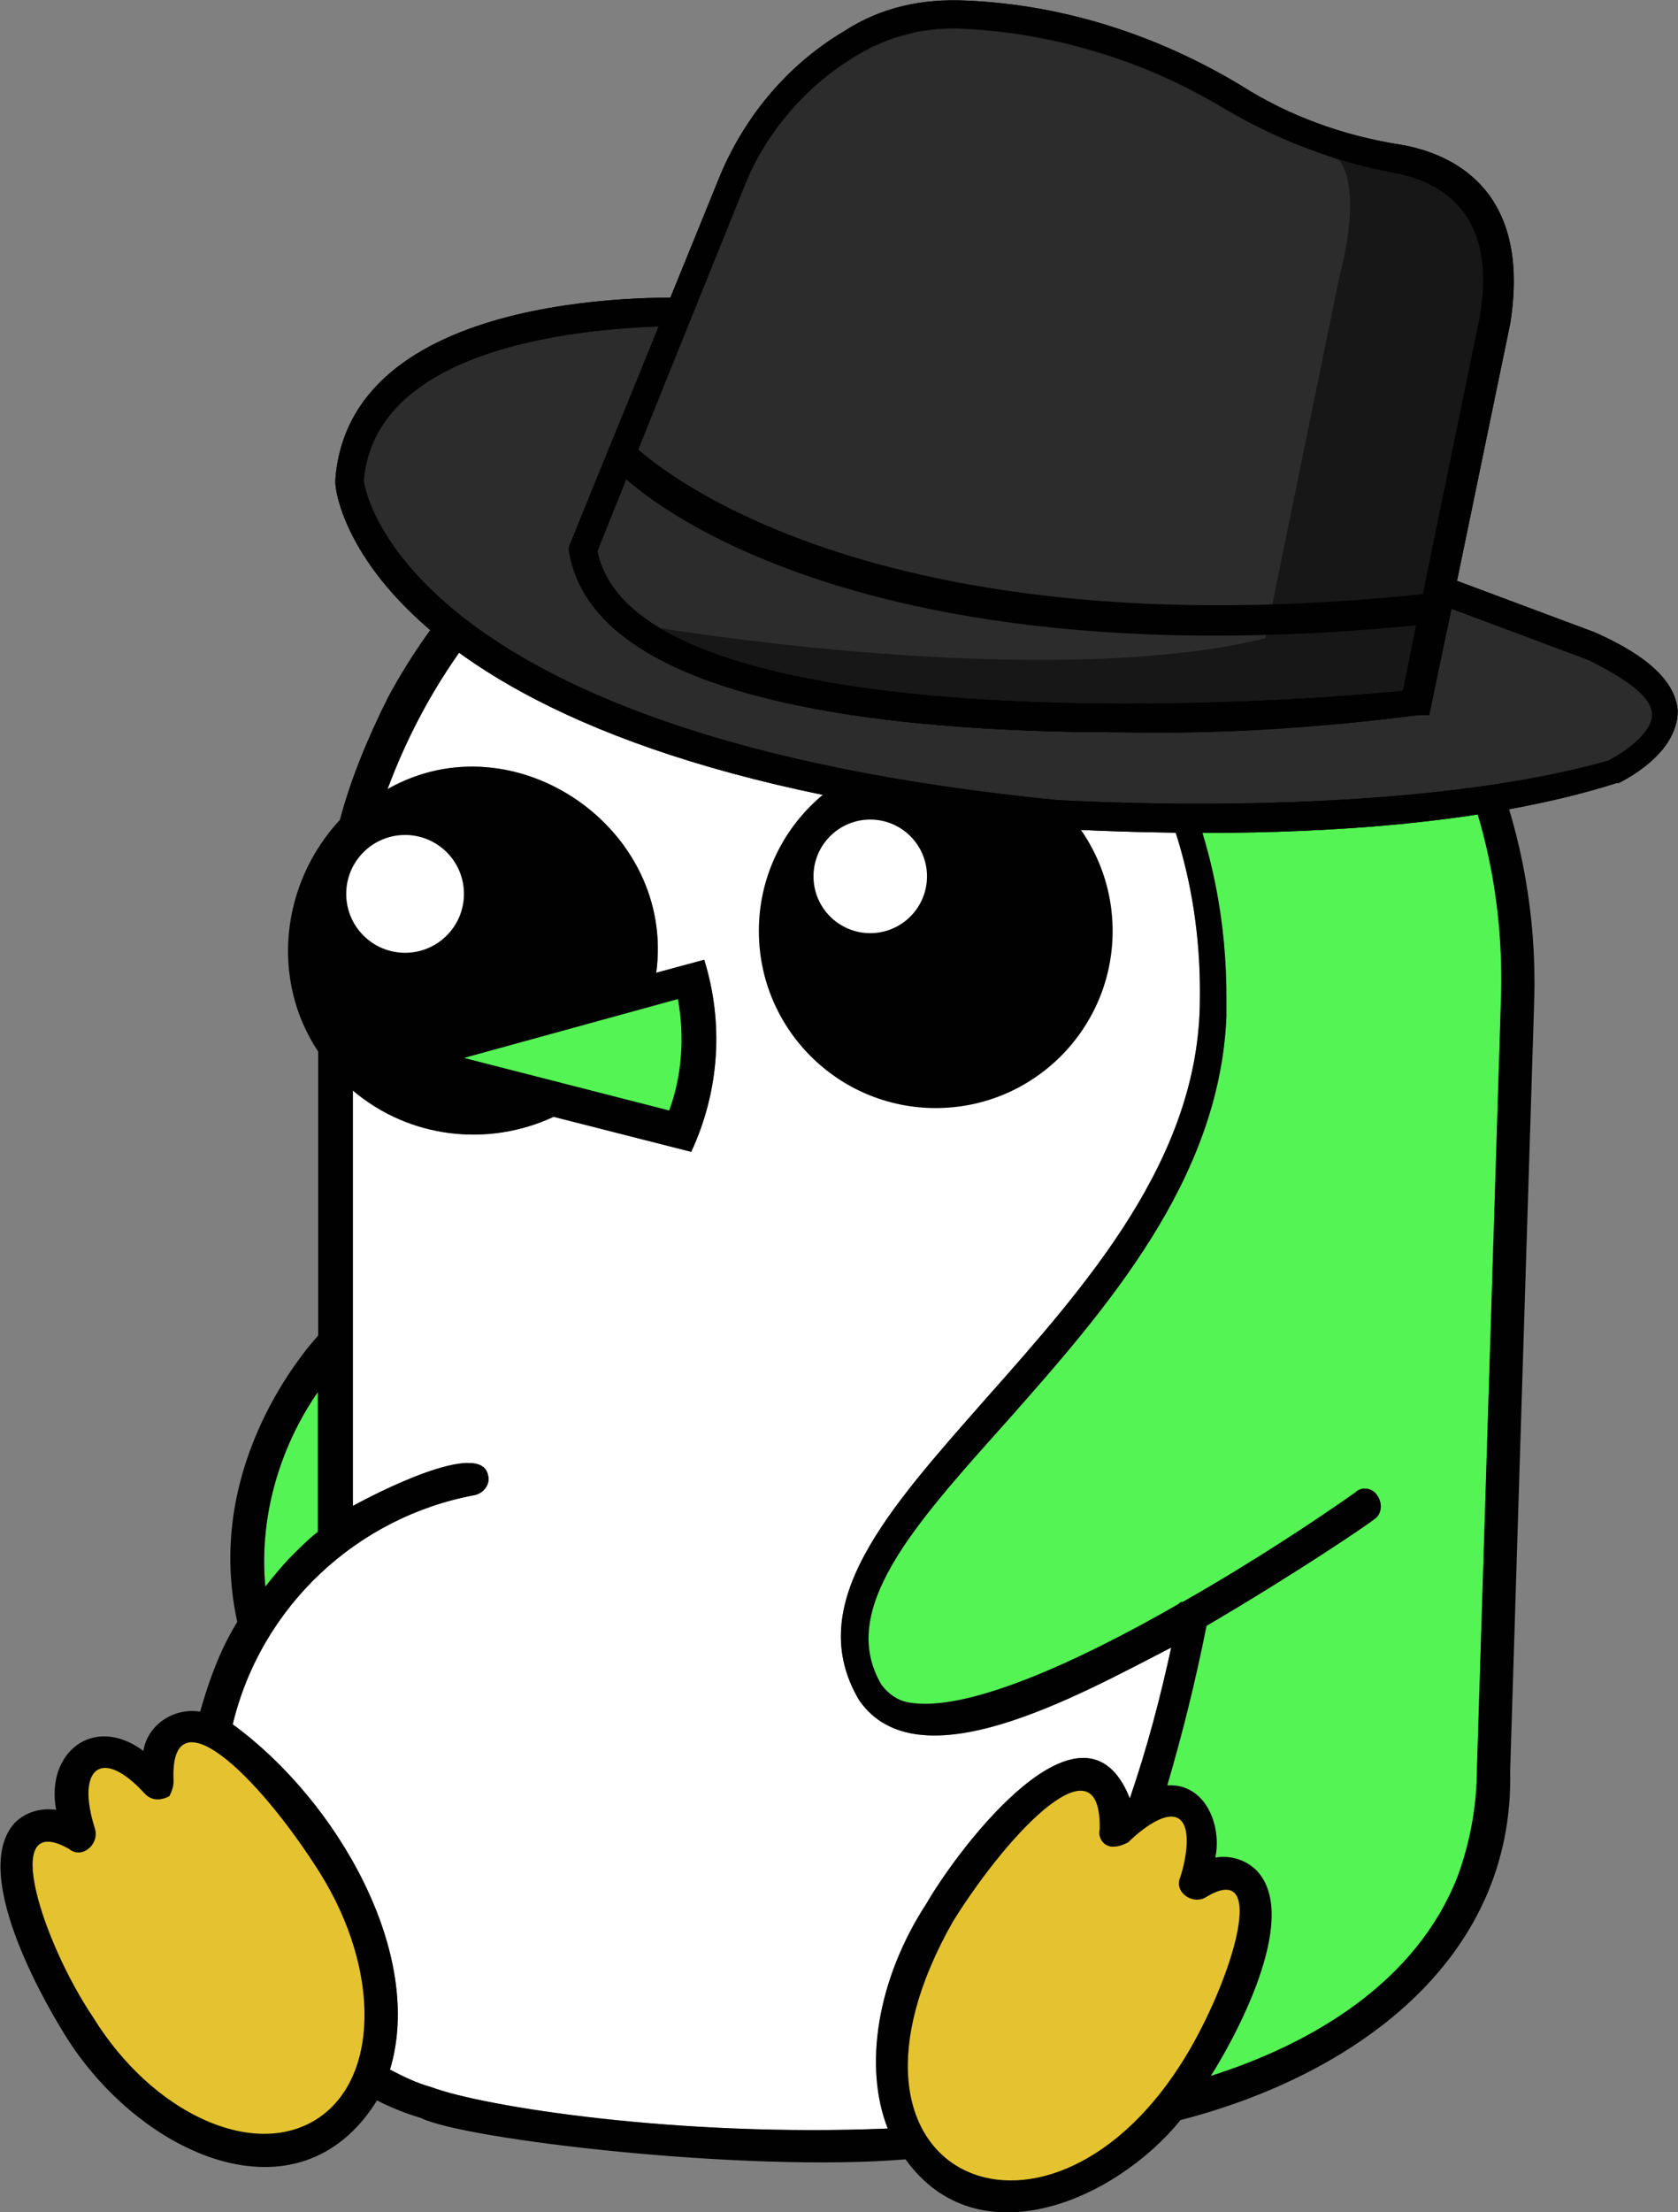 <?xml version="1.0" encoding="utf-8"?>
<!-- Generator: Adobe Illustrator 25.2.1, SVG Export Plug-In . SVG Version: 6.00 Build 0)  -->
<svg version="1.1" id="Layer_1" xmlns="http://www.w3.org/2000/svg" xmlns:xlink="http://www.w3.org/1999/xlink" x="0px" y="0px"
	 viewBox="0 0 555.9 732.3" style="enable-background:new 0 0 555.9 732.3;" xml:space="preserve">
<rect x="0" y="0" width="555.9" height="732.3" fill="#808080" stroke="none"/>
<style type="text/css">
	.fedora-st0{fill:#53F453;}
	.fedora-st1{fill:#E5C230;}
	.fedora-st2{fill:#FFFFFF;}
	.fedora-st3{fill:#010101;}
	.fedora-st4{fill:#2B2C2B;}
	.fedora-st5{fill:#171717;}
	.fedora-st6{clip-path:url(#SVGID_6_);}
</style>
<g>
	<g id="Color_1_">
		<path class="fedora-st0" d="M497.3,329.2l-8,256c0,12.3-2.2,24.6-6.5,36.2c-13.7,34.7-47.7,55-81.7,65.8c6.5-10.1,30.4-52.1,15.2-68
			c-3.6-3.6-8.7-5.1-13.7-4.3c2.2-10.1-2.9-24.6-15.9-23.9c5.1-17.4,9.4-34.7,13-52.8c29.7-17.4,54.2-34,55.7-35.4
			c2.2-1.4,2.9-5.1,0.7-8c-1.4-2.2-5.1-2.9-7.2-0.7c-12.3,8.7-34,23.1-57.1,36.2c-0.7,0-0.7,0-1.4,0.7c-34,19.5-70.9,36.2-89.7,32.5
			c-3.6-0.7-6.5-2.9-8.7-5.8c-14.5-24.6,10.1-52.1,41.2-86.8c33.3-37.6,70.9-80.3,73.1-134.5l0,0v-5.1
			C406.9,225,323,149.1,221,157.1C350.5,95.6,500.9,184.5,497.3,329.2z"/>
		<path class="fedora-st0" d="M105.3,460.8v46.3c-2.9,2.2-5.8,5.1-8.7,8c-2.9,2.9-5.8,6.5-8.7,10.1C85.8,502.8,92.3,479.6,105.3,460.8z"/>
		<path class="fedora-st0" d="M153.7,350.2l70.9-19.5c0.7,4.3,1.4,9.4,1.4,13.7c0,8-1.4,15.9-4.3,23.9L153.7,350.2z"/>
	</g>
	<g id="Shape_1_">
		<polygon class="fedora-st1" points="369.3,601.2 363.5,589.6 355.5,587.4 343.2,599 328.8,609.1 314.3,627.9 303.5,648.2 295.5,675.7 
			297.7,699.5 308.5,717.6 319.4,724.8 340.3,727.7 367.8,718.3 393.9,688 409.8,657.6 415.6,632.3 409.8,620.7 396.8,622.9 
			396.8,603.3 386.6,596.1 374.3,599 		"/>
		<polygon class="fedora-st1" points="52.5,591 40.9,582.4 32.2,580.9 25,587.4 25,599 21.4,605.5 9.1,607.7 5.5,613.5 5.5,625.7 
			26.4,670.6 44.5,692.3 66.2,710.4 87.9,711.8 107.5,706 122.6,688 126.3,657.6 118.3,632.3 101.7,604.8 87.9,587.4 74.2,575.8 
			61.9,572.2 53.2,581.6 		"/>
		<path class="fedora-st2" d="M294.1,704.6c-69.4,2.9-133.8-7.2-151.2-13.7c-5.1-1.4-9.4-3.6-13.7-5.8c11.6-38.3-17.4-89-52.1-114.3
			c9.4-39.1,41.2-68.7,80.3-75.9c2.9-0.7,5.1-3.6,4.3-6.5c-2.2-12.3-38.3,6.5-44.8,10.1V361c18.8,15.9,44.8,18.8,66.5,8.7l45.6,11.6
			c9.4-20.3,10.8-42.7,4.3-63.6l-15.9,4.3c6.5-47.7-47-84.6-89-60.8c13.7-36.9,37.6-68.7,70.2-91.1C302,146.9,398.9,220,397.5,330.6
			c0,52.8-37.6,94.8-70.9,132.4c-32.5,36.9-60.8,68-42,99.8c19.5,28.2,72.3-1.4,103.4-17.4c-3.6,16.6-8,33.3-13.7,49.9l0,0
			c-15.2-38.3-56.4,15.9-67.3,34.7C290.4,655.4,286.1,684.3,294.1,704.6z"/>
		<circle class="fedora-st3" cx="310" cy="308.2" r="58.6"/>
		<path class="fedora-st3" d="M452.5,186c-65.8-70.2-182.3-79.6-261.1-25.3c-26,18.1-47.7,42-62.9,70.2c-6.5,13-12.3,26.8-15.9,40.5
			c-19.5,21-23.1,52.8-7.2,76.7v94c-7.2,8-37.6,45.6-26.8,94.8c-5.8,9.4-9.4,19.5-12.3,29.7c-8.7-1.4-17.4,4.3-18.8,13
			c-16.6-12.3-32.5,0.7-28.9,19.5c-5.1-0.7-10.1,0.7-13.7,4.3c-15.9,17.4,13,64.4,16.6,70.2c24.6,39.8,77.4,63.6,103.4,21.7
			c4.3,2.2,9.4,4.3,14.5,5.8c14.5,7.2,107.8,18.1,160.6,13.7c23.9,33.3,69.4,13.7,91.1-13c56.4-14.5,110.7-52.1,109.2-115.7
			c0-1.4,8-256,8-256C509.6,276.4,489.3,225,452.5,186z M153.7,350.2l70.9-19.5c2.2,12.3,1.4,25.3-2.9,36.9L153.7,350.2z
			 M105.3,460.8v46.3c-2.9,2.2-5.8,5.1-8.7,8c-2.9,2.9-5.8,6.5-8.7,10.1C85.8,502.8,92.3,479.6,105.3,460.8z M104.6,701.7
			c-21,13-54.2-2.2-73.8-34c-16.6-24.6-31.1-68.7-8-55.7c4.3,3.6,10.1-1.4,8.7-6.5c-6.5-20.3,2.2-27.5,16.6-11.6
			c2.2,2.2,5.1,2.2,8,0.7c0.7-1.4,1.4-2.9,1.4-5.1C56.1,559.9,85,586.7,106,620C126.3,652.5,125.5,688.7,104.6,701.7L104.6,701.7z
			 M294.1,704.6c-69.4,2.9-133.8-7.2-151.2-13.7c-5.1-1.4-9.4-3.6-13.7-5.8c11.6-38.3-17.4-89-52.1-114.3
			c9.4-39.1,41.2-68.7,80.3-75.9c2.9-0.7,5.1-3.6,4.3-6.5c-2.2-12.3-38.3,6.5-44.8,10.1V361c18.8,15.9,44.8,18.8,66.5,8.7l45.6,11.6
			c9.4-20.3,10.8-42.7,4.3-63.6l-15.9,4.3c6.5-47.7-47-84.6-89-60.8c13.7-36.9,37.6-68.7,70.2-91.1C302,146.9,398.9,220,397.5,330.6
			c0,52.8-37.6,94.8-70.9,132.4c-32.5,36.9-60.8,68-42,99.8c19.5,28.2,72.3-1.4,103.4-17.4c-3.6,16.6-8,33.3-13.7,49.9l0,0
			c-15.2-38.3-56.4,15.9-67.3,34.7C290.4,655.4,286.1,684.3,294.1,704.6z M391,683.6c-45.6,70.9-123,36.2-75.2-47.7
			c19.5-31.1,49.2-60.8,48.5-30.4c-0.7,2.9,1.4,5.8,4.3,5.8c2.2,0,3.6-0.7,5.1-1.4c2.2-2.2,11.6-10.8,16.6-8s2.2,15.2,0.7,19.5
			c-2.2,5.1,4.3,9.4,8.7,6.5C421.4,614.9,406.9,659,391,683.6z M497.3,329.2l-8,256c0,12.3-2.2,24.6-6.5,36.2
			c-13.7,34.7-47.7,55-81.7,65.8c6.5-10.1,30.4-52.1,15.2-68c-3.6-3.6-8.7-5.1-13.7-4.3c2.2-10.1-2.9-24.6-15.9-23.9
			c5.1-17.4,9.4-34.7,13-52.8c29.7-17.4,54.2-34,55.7-35.4c2.2-1.4,2.9-5.1,0.7-8c-1.4-2.2-5.1-2.9-7.2-0.7
			c-12.3,8.7-34,23.1-57.1,36.2c-0.7,0-0.7,0-1.4,0.7c-34,19.5-70.9,36.2-89.7,32.5c-3.6-0.7-6.5-2.9-8.7-5.8
			c-14.5-24.6,10.1-52.1,41.2-86.8c33.3-37.6,70.9-80.3,73.1-134.5l0,0v-5.1C406.9,225,323,149.1,221,157.1
			C350.5,95.6,500.9,184.5,497.3,329.2z"/>
		<circle class="fedora-st2" cx="288.3" cy="290.1" r="18.8"/>
		<circle class="fedora-st2" cx="134.2" cy="295.9" r="19.5"/>
		<g id="Fedora-2_1_">
			<path class="fedora-st4" d="M230.4,103.5c0,0-109.9-5.8-115,55.7c0,0,7.2,88.2,233.6,109.9c0,0,111.4,8,185.2-13c0,0,42.7-20.3-7.2-42
				L230.4,103.5z"/>
			<path class="fedora-st3" d="M399.7,275.7c-28.2,0-48.5-1.4-50.6-1.4c-227.8-21.7-238-110.7-238-114.3v-1.4c5.1-65.1,115-60,119.3-60h1.4
				l296.5,110.7c18.1,8,26.8,16.6,27.5,26c0,14.5-18.1,23.1-19.5,23.9h-0.7C493,272.8,438.7,275.7,399.7,275.7z M120.5,159.2
				c0.7,5.8,17.4,84.6,229.3,105.6c0.7,0,111.4,7.2,183-13c4.3-2.2,14.5-8.7,14.5-15.2c0-5.8-8-11.6-21-18.1L230.4,107.9
				C220.3,107.9,124.8,106.4,120.5,159.2L120.5,159.2z"/>
			<g>
				<g>
					<defs>
						<path id="SVGID_1_" d="M230.4,99.9c0,0-109.9-5.8-115,55.7c0,0,7.2,88.2,233.6,109.9c0,0,111.4,8,185.2-13
							c0,0,42.7-20.3-7.2-42L230.4,99.9z"/>
					</defs>
					<clipPath id="SVGID_2_">
						<use xlink:href="#SVGID_1_"  style="overflow:visible;"/>
					</clipPath>
				</g>
			</g>
			<path class="fedora-st3" d="M399.7,275.7c-28.2,0-48.5-1.4-50.6-1.4c-227.8-21.7-238-110.7-238-114.3v-1.4c5.1-65.1,115-60,119.3-60h1.4
				l296.5,110.7c18.1,8,26.8,16.6,27.5,26c0,14.5-18.1,23.1-19.5,23.9h-0.7C493,272.8,438.7,275.7,399.7,275.7z M120.5,159.2
				c0.7,5.8,17.4,84.6,229.3,105.6c0.7,0,111.4,7.2,183-13c4.3-2.2,14.5-8.7,14.5-15.2c0-5.8-8-11.6-21-18.1L230.4,107.9
				C220.3,107.9,124.8,106.4,120.5,159.2L120.5,159.2z"/>
			<path class="fedora-st5" d="M192.8,182.4l48.5-120.1c8-19.5,21.7-36.2,39.8-47.7c11.6-7.2,24.6-10.8,38.3-9.4
				c31.8,1.4,62.2,10.8,89,27.5c16.6,10.1,35.4,16.6,54.2,20.3s38.3,15.2,31.8,53.5L469.1,233C469.1,233,205.8,260.5,192.8,182.4z"
				/>
			<path class="fedora-st4" d="M218.6,207.9c0,0,127.4,21.3,200.6,3.4l24.6-120.1c0,0,7.8-26.7,0-38.1l-15.5-5.8l-6.7-2.9l-3.6-1.7l-3-1.5
				l-3.4-1.8l-5.4-3l-4.2-2.5l-8.6-4.6l-5.1-2.5l-7.7-3.4l-6.4-2.5l-7.9-2.7l-5.8-1.7l-7.4-2l-4.8-1.1l-8-1.5l-4.9-0.8l-5.8-0.7
				l-5.8-0.5l-7.3-0.4l-6.2,0.2l-6,0.8l-8,2.1l-6.7,2.7l-5.6,3l-5.1,3.3l-3.5,2.5l-3.4,2.7l-2.5,2.2l-2.8,2.7l-3.3,3.4l-5.3,6.3
				l-3.6,5.1l-3.7,6.1l-1.9,3.7l-43.7,107.5l-7.4,18.7C197.9,182.4,199.1,196.9,218.6,207.9z"/>
			<path class="fedora-st3" d="M371.5,242.4c-78.1,0-175-10.1-183-60v-1.4l49.2-120.8c8-20.3,22.4-38.3,42-49.9c12.3-8,26-10.8,40.5-10.1
				c32.5,1.4,63.6,11.6,91.1,28.2c15.9,10.1,34,16.6,52.8,19.5c16.6,2.9,43.4,14.5,36.2,59.3l-26.8,129.5h-3.6
				C436.5,241,404,243.1,371.5,242.4z M197.9,182.4c11.6,58.6,193.1,53.5,266.9,46.3l25.3-123c5.1-27.5-5.1-44.1-28.2-48.5
				c-19.5-3.6-38.3-10.8-55.7-21c-26-15.9-56.4-25.3-86.8-26.8c-12.3-0.7-24.6,2.2-35.4,8.7c-18.1,10.8-31.1,26.8-38.3,45.6
				L197.9,182.4z"/>
			<g>
				<g>
					<defs>
						<path id="SVGID_3_" d="M192.8,182.4l48.5-120.1c8-19.5,21.7-36.2,39.8-47.7c11.6-7.2,24.6-10.8,38.3-9.4
							c31.8,1.4,62.2,10.8,89,27.5c16.6,10.1,35.4,16.6,54.2,20.3s38.3,15.2,31.8,53.5L469.1,233C469.1,233,205.8,260.5,192.8,182.4
							z"/>
					</defs>
					<clipPath id="SVGID_4_">
						<use xlink:href="#SVGID_3_"  style="overflow:visible;"/>
					</clipPath>
				</g>
			</g>
			<path class="fedora-st3" d="M371.5,242.4c-78.1,0-175-10.1-183-60v-1.4l49.2-120.8c8-20.3,22.4-38.3,42-49.9c12.3-8,26-10.8,40.5-10.1
				c32.5,1.4,63.6,11.6,91.1,28.2c15.9,10.1,34,16.6,52.8,19.5c16.6,2.9,43.4,14.5,36.2,59.3l-26.8,129.5h-3.6
				C436.5,241,404,243.1,371.5,242.4z M197.9,182.4c11.6,58.6,193.1,53.5,266.9,46.3l25.3-123c5.1-27.5-5.1-44.1-28.2-48.5
				c-19.5-3.6-38.3-10.8-55.7-21c-26-15.9-56.4-25.3-86.8-26.8c-12.3-0.7-24.6,2.2-35.4,8.7c-18.1,10.8-31.1,26.8-38.3,45.6
				L197.9,182.4z"/>
			<g>
				<g>
					<defs>
						<path id="SVGID_5_" d="M205.8,151.3c0,0,68.7,73.1,269.8,50.6l-6.5,31.1c0,0-263.3,27.5-275.6-51.4L205.8,151.3z"/>
					</defs>
					<clipPath id="SVGID_6_">
						<use xlink:href="#SVGID_5_"  style="overflow:visible;"/>
					</clipPath>
					<g class="fedora-st6">
					</g>
				</g>
			</g>
			<path class="fedora-st3" d="M371.5,242.4c-78.1,0-175-10.1-183-60v-1.4l15.9-39.1l5.1,5.1c0.7,0.7,70.2,70.9,266.2,49.2l6.5-0.7
				l-8.7,40.5h-3.6C465.5,238.1,422.8,242.4,371.5,242.4z M197.9,182.4c11.6,58.6,193.1,53.5,266.9,46.3l4.3-21.7
				c-168.5,16.6-243-31.8-261.8-48.5L197.9,182.4z"/>
		</g>
	</g>
</g>
</svg>
